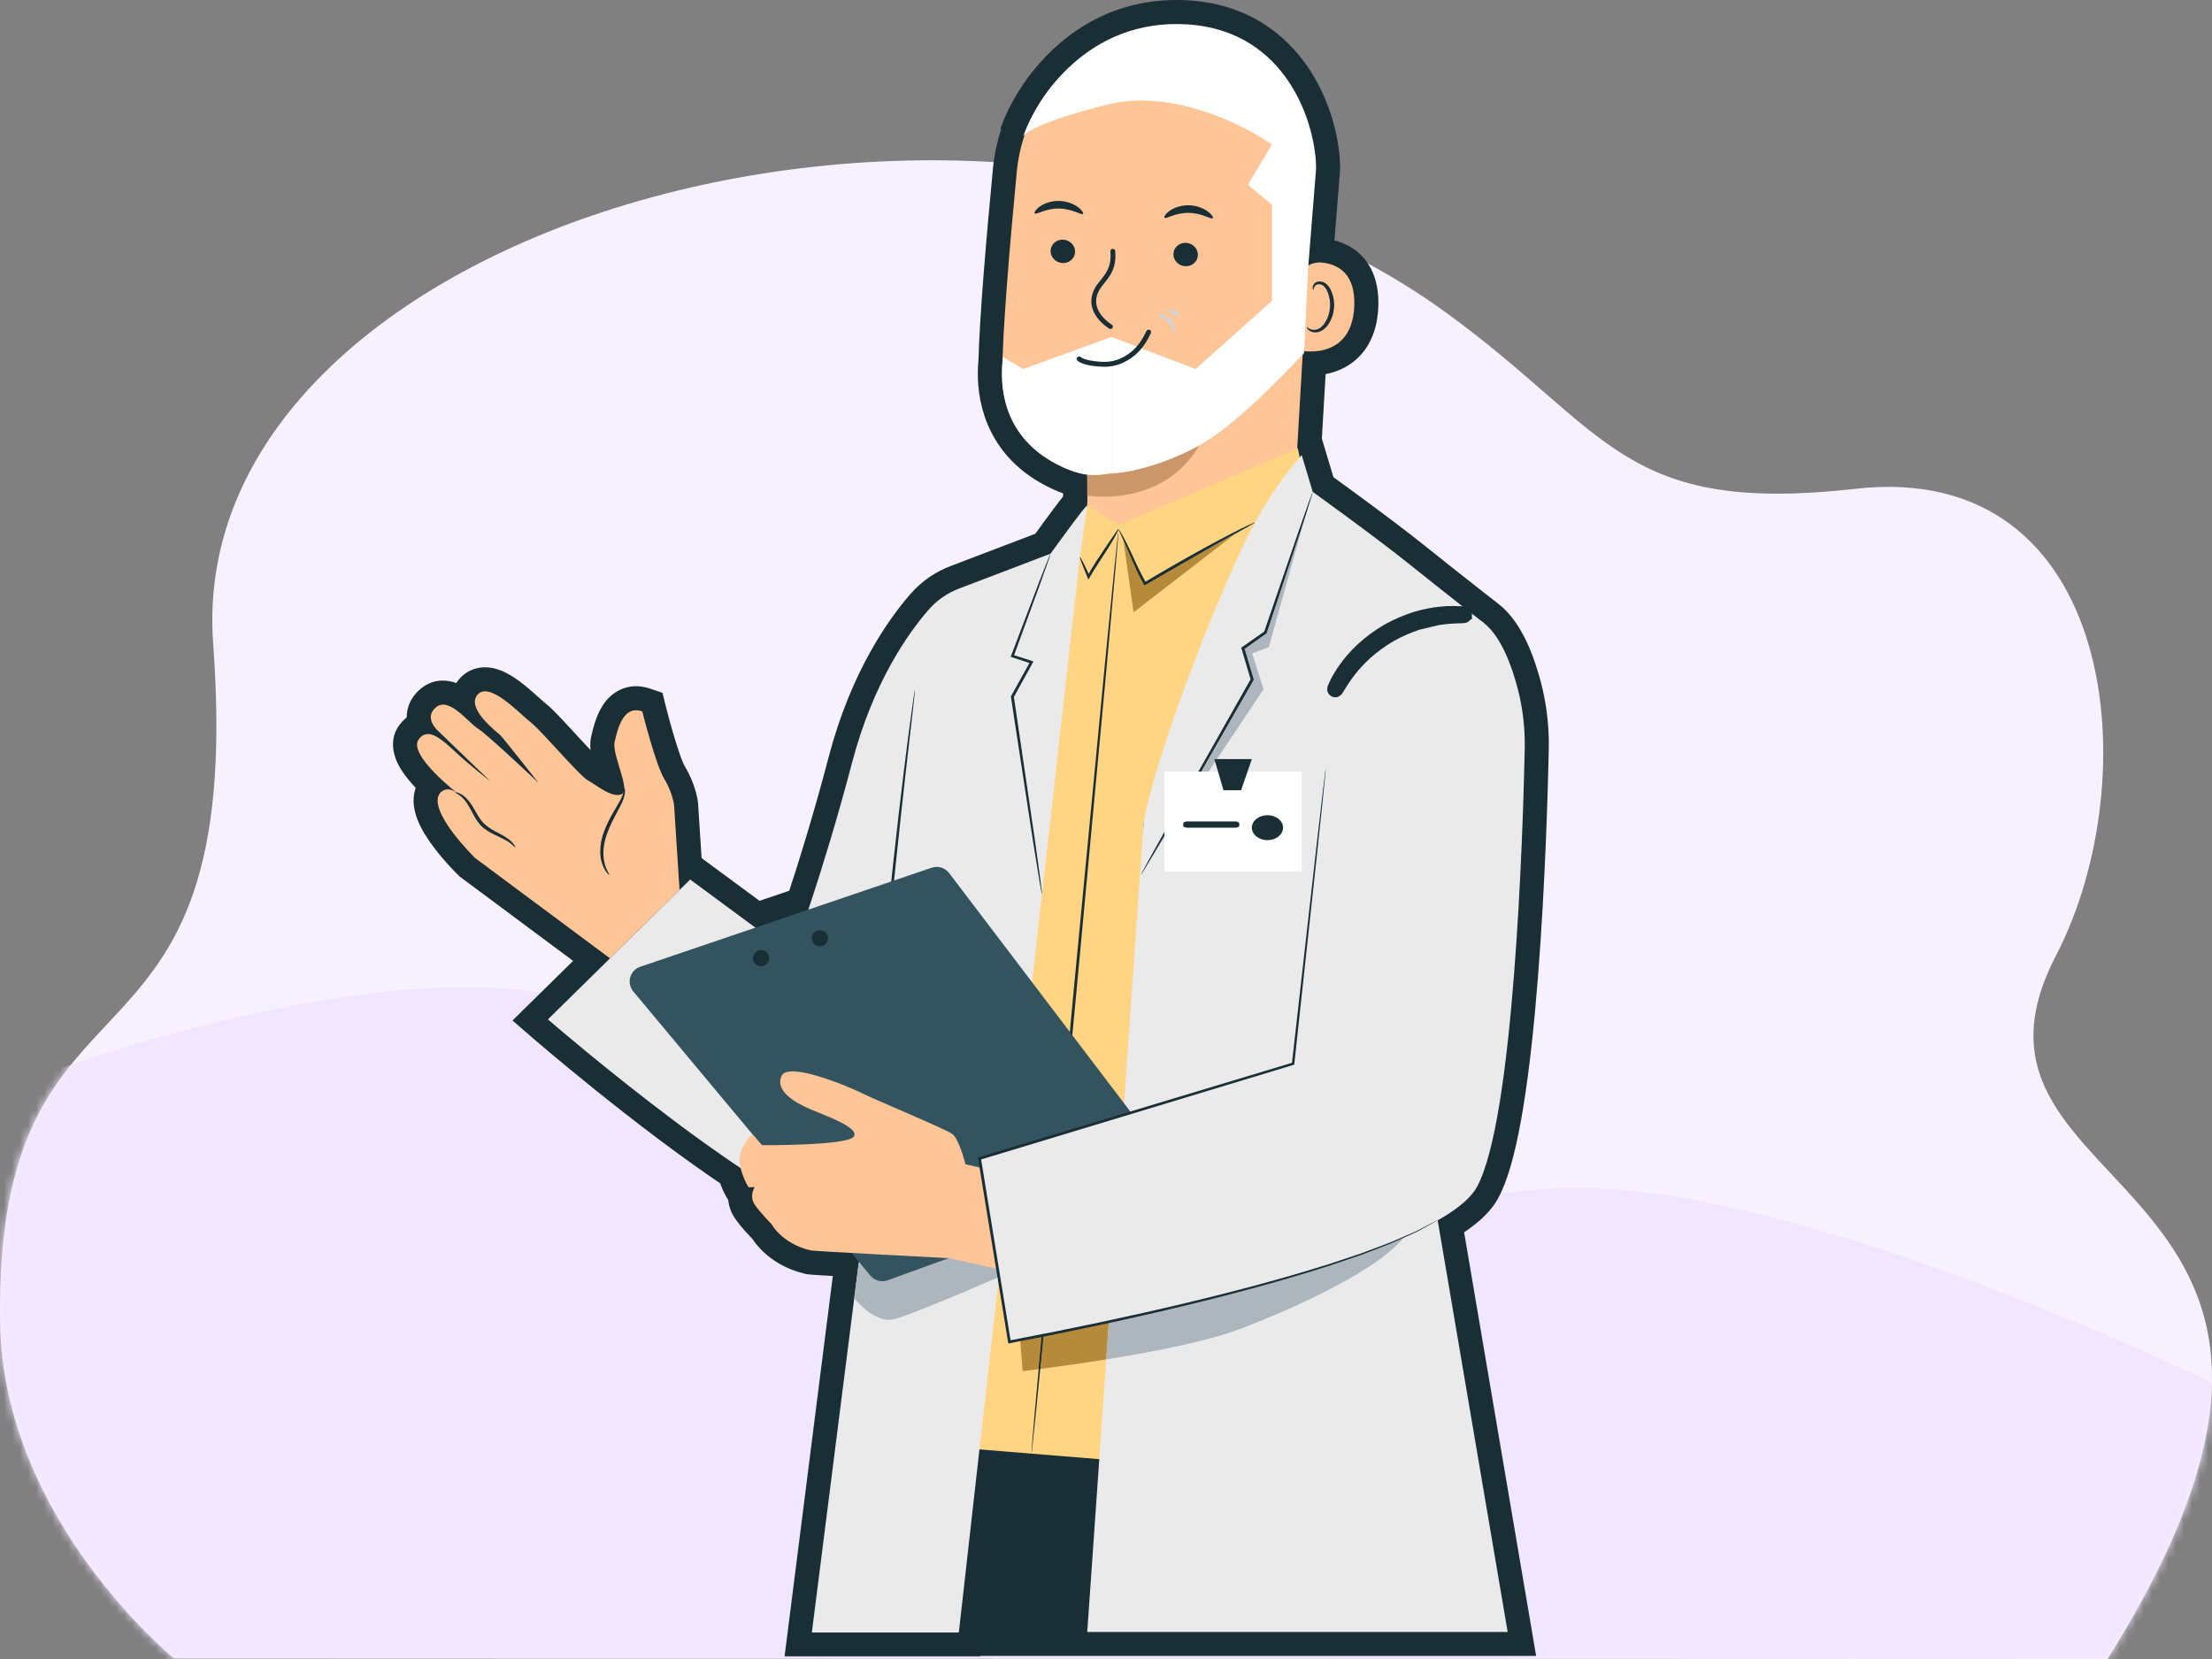 <svg width="276" height="207" viewBox="0 0 276 207" fill="none" xmlns="http://www.w3.org/2000/svg">
<rect x="0" y="0" width="276" height="207" fill="#808080" stroke="none"/>
<path d="M262.954 207L115.081 206.949L40.773 206.923L36.636 206.92L21.707 206.918C21.707 206.918 0.382 189.582 0.012 165.075C-0.716 116.785 30.893 138.536 26.599 80.336C22.68 27.229 125.059 -1.408 180.65 39.165C200.861 53.916 202.446 64.262 231.489 60.991C264.273 57.299 268.009 97.143 256.535 119.229C240.253 150.567 301.681 145.419 262.954 207Z" fill="#F7F0FF"/>
<mask id="mask0_4951_23150" style="mask-type:alpha" maskUnits="userSpaceOnUse" x="0" y="20" width="276" height="187">
<path d="M262.954 207L115.081 206.949L40.773 206.923L36.636 206.92L21.707 206.918C21.707 206.918 0.382 189.582 0.012 165.075C-0.716 116.785 30.893 138.536 26.599 80.336C22.68 27.229 125.059 -1.408 180.65 39.165C200.861 53.916 202.446 64.262 231.489 60.991C264.273 57.299 268.009 97.143 256.535 119.229C240.253 150.567 301.681 145.419 262.954 207Z" fill="#CEF7F3"/>
</mask>
<g mask="url(#mask0_4951_23150)">
<path d="M69 124.125C45.338 119.566 7.962 133.156 7.962 133.156H-5.308V207H279.185V174.062C279.185 174.062 234.394 151.689 203.285 148.562C172.536 145.471 154.7 165.672 124.731 158.125C100.013 151.899 94.029 128.947 69 124.125Z" fill="#F1E6FF"/>
</g>
<mask id="path-4-outside-1_4951_23150" maskUnits="userSpaceOnUse" x="48.038" y="-1" width="146" height="208" fill="black">
<rect fill="white" x="48.038" y="-1" width="146" height="208"/>
<path fill-rule="evenodd" clip-rule="evenodd" d="M162.541 44.226L161.857 55.95L161.929 55.92L162.164 57.062C162.329 56.876 162.419 56.782 162.419 56.782L163.796 61.376C163.796 61.376 171.429 66.849 176.014 70.526C180.597 74.204 185.149 77.737 185.149 77.737C187.271 79.399 188.598 82.969 189.372 85.928C190.02 88.406 190.303 90.964 190.247 93.524C190.018 104.033 188.907 139.735 184.266 148.13C183.493 149.527 181.772 150.915 179.386 152.268L188.117 203.626H166.148H135.659H119.644L119.637 203.692H101.297L107.124 157.748C107.118 157.748 107.117 157.685 107.121 157.561L107.128 157.399L106.243 156.338C103.479 156.184 101.297 156.055 101.148 156.019C97.529 155.168 96.254 152.716 96.254 152.716C96.254 152.716 94.865 151.346 94.157 150.286C93.449 149.225 94.164 148.115 94.164 148.115L93.41 148.141C93.41 148.141 92.783 147.24 92.421 145.758C80.983 138.13 68.367 127.192 68.367 127.192L79.106 116.631L76.112 119.575L59.289 107.067C59.289 107.067 53.255 101.196 54.885 98.972C54.885 98.972 55.617 97.979 56.911 98.859L56.926 98.862C55.94 98.074 50.943 93.951 52.256 92.232C53.435 90.69 55.082 92.209 56.875 93.864C57.295 94.252 57.724 94.647 58.156 95.013C60.434 96.936 61.178 97.476 61.178 97.476L54.636 91.174C54.636 91.174 52.79 89.553 54.427 88.23C55.625 87.262 57.242 88.776 58.474 89.928C58.925 90.351 59.325 90.725 59.633 90.91C60.781 91.601 67.221 97.711 67.221 97.711C67.221 97.711 62.755 92.049 62.439 91.739C62.405 91.706 62.327 91.64 62.217 91.548C61.312 90.791 58.247 88.227 59.589 86.675C60.799 85.276 63.535 87.741 65.222 89.261L65.222 89.261C65.631 89.63 65.979 89.943 66.228 90.132C66.813 90.576 68.137 92.014 69.503 93.499L69.503 93.499L69.503 93.499L69.503 93.499L69.503 93.499L69.503 93.499L69.503 93.499C71.115 95.251 72.785 97.065 73.364 97.379C73.614 97.514 73.912 97.709 74.235 97.922L74.236 97.922L74.236 97.922C75.298 98.618 76.645 99.502 77.556 99.096C77.645 99.057 77.713 98.996 77.764 98.916C77.819 98.694 77.839 98.517 77.851 98.403C77.862 98.31 77.867 98.258 77.884 98.255L77.884 98.255C77.853 97.612 77.573 96.697 77.288 95.764C76.91 94.528 76.522 93.26 76.692 92.554L76.719 92.441C77.106 90.826 77.793 87.956 80.141 88.758C80.141 88.758 81.784 95.355 82.872 97.16C83.96 98.963 84.109 100.478 84.109 100.478L84.79 111.041L86.113 109.74L94.251 115.746L100.86 113.499C102.301 109.175 104.339 102.696 106.306 95.195C108.955 85.09 113.38 78.927 115.873 76.074C116.897 74.902 118.188 74 119.646 73.444C122.356 72.411 127.384 70.494 131.079 69.085C131.154 68.982 131.249 68.851 131.361 68.697C132.508 67.117 135.37 63.175 135.659 63.063L135.659 63.063L135.659 63.063L135.659 63.063L135.659 63.063L135.659 63.064L135.681 61.862L135.649 61.858L135.641 59.229L135.643 59.229C135.625 59.226 135.606 59.222 135.583 59.217C135.569 59.214 135.554 59.211 135.538 59.208C134.423 59.056 132.996 58.614 131.162 57.545C128.857 56.203 127.362 54.493 126.424 52.697C126.142 52.164 125.894 51.588 125.689 50.968C124.99 48.883 124.914 46.804 125.079 45.152C125.232 39.6 126.042 30.068 126.874 21.371C127.027 19.771 127.368 18.23 127.873 16.769C127.752 16.878 127.683 16.969 127.658 17.041C128.076 15.832 128.792 14.303 129.824 12.702C130.287 11.967 130.796 11.265 131.348 10.6C134.714 6.449 140.221 2.532 148.188 3.045C160.608 3.845 164.213 15.546 164.213 21.046L163.245 33.124C163.748 32.834 164.34 32.694 164.962 32.762C166.959 32.981 169.168 34.143 168.976 38.257C168.73 43.533 164.851 44.029 162.722 43.82L162.711 44.045L162.541 44.226Z"/>
</mask>
<path fill-rule="evenodd" clip-rule="evenodd" d="M162.541 44.226L161.857 55.95L161.929 55.92L162.164 57.062C162.329 56.876 162.419 56.782 162.419 56.782L163.796 61.376C163.796 61.376 171.429 66.849 176.014 70.526C180.597 74.204 185.149 77.737 185.149 77.737C187.271 79.399 188.598 82.969 189.372 85.928C190.02 88.406 190.303 90.964 190.247 93.524C190.018 104.033 188.907 139.735 184.266 148.13C183.493 149.527 181.772 150.915 179.386 152.268L188.117 203.626H166.148H135.659H119.644L119.637 203.692H101.297L107.124 157.748C107.118 157.748 107.117 157.685 107.121 157.561L107.128 157.399L106.243 156.338C103.479 156.184 101.297 156.055 101.148 156.019C97.529 155.168 96.254 152.716 96.254 152.716C96.254 152.716 94.865 151.346 94.157 150.286C93.449 149.225 94.164 148.115 94.164 148.115L93.41 148.141C93.41 148.141 92.783 147.24 92.421 145.758C80.983 138.13 68.367 127.192 68.367 127.192L79.106 116.631L76.112 119.575L59.289 107.067C59.289 107.067 53.255 101.196 54.885 98.972C54.885 98.972 55.617 97.979 56.911 98.859L56.926 98.862C55.94 98.074 50.943 93.951 52.256 92.232C53.435 90.69 55.082 92.209 56.875 93.864C57.295 94.252 57.724 94.647 58.156 95.013C60.434 96.936 61.178 97.476 61.178 97.476L54.636 91.174C54.636 91.174 52.79 89.553 54.427 88.23C55.625 87.262 57.242 88.776 58.474 89.928C58.925 90.351 59.325 90.725 59.633 90.91C60.781 91.601 67.221 97.711 67.221 97.711C67.221 97.711 62.755 92.049 62.439 91.739C62.405 91.706 62.327 91.64 62.217 91.548C61.312 90.791 58.247 88.227 59.589 86.675C60.799 85.276 63.535 87.741 65.222 89.261L65.222 89.261C65.631 89.63 65.979 89.943 66.228 90.132C66.813 90.576 68.137 92.014 69.503 93.499L69.503 93.499L69.503 93.499L69.503 93.499L69.503 93.499L69.503 93.499L69.503 93.499C71.115 95.251 72.785 97.065 73.364 97.379C73.614 97.514 73.912 97.709 74.235 97.922L74.236 97.922L74.236 97.922C75.298 98.618 76.645 99.502 77.556 99.096C77.645 99.057 77.713 98.996 77.764 98.916C77.819 98.694 77.839 98.517 77.851 98.403C77.862 98.31 77.867 98.258 77.884 98.255L77.884 98.255C77.853 97.612 77.573 96.697 77.288 95.764C76.91 94.528 76.522 93.26 76.692 92.554L76.719 92.441C77.106 90.826 77.793 87.956 80.141 88.758C80.141 88.758 81.784 95.355 82.872 97.16C83.96 98.963 84.109 100.478 84.109 100.478L84.79 111.041L86.113 109.74L94.251 115.746L100.86 113.499C102.301 109.175 104.339 102.696 106.306 95.195C108.955 85.09 113.38 78.927 115.873 76.074C116.897 74.902 118.188 74 119.646 73.444C122.356 72.411 127.384 70.494 131.079 69.085C131.154 68.982 131.249 68.851 131.361 68.697C132.508 67.117 135.37 63.175 135.659 63.063L135.659 63.063L135.659 63.063L135.659 63.063L135.659 63.063L135.659 63.064L135.681 61.862L135.649 61.858L135.641 59.229L135.643 59.229C135.625 59.226 135.606 59.222 135.583 59.217C135.569 59.214 135.554 59.211 135.538 59.208C134.423 59.056 132.996 58.614 131.162 57.545C128.857 56.203 127.362 54.493 126.424 52.697C126.142 52.164 125.894 51.588 125.689 50.968C124.99 48.883 124.914 46.804 125.079 45.152C125.232 39.6 126.042 30.068 126.874 21.371C127.027 19.771 127.368 18.23 127.873 16.769C127.752 16.878 127.683 16.969 127.658 17.041C128.076 15.832 128.792 14.303 129.824 12.702C130.287 11.967 130.796 11.265 131.348 10.6C134.714 6.449 140.221 2.532 148.188 3.045C160.608 3.845 164.213 15.546 164.213 21.046L163.245 33.124C163.748 32.834 164.34 32.694 164.962 32.762C166.959 32.981 169.168 34.143 168.976 38.257C168.73 43.533 164.851 44.029 162.722 43.82L162.711 44.045L162.541 44.226Z" fill="#192E35"/>
<path d="M161.857 55.95L158.862 55.776L158.58 60.616L163.038 58.708L161.857 55.95ZM162.541 44.226L160.358 42.167L159.609 42.961L159.546 44.051L162.541 44.226ZM161.929 55.92L164.867 55.314L164.126 51.716L160.748 53.162L161.929 55.92ZM162.164 57.062L159.226 57.667L160.434 63.534L164.409 59.053L162.164 57.062ZM162.419 56.782L165.293 55.921L163.811 50.977L160.249 54.711L162.419 56.782ZM163.796 61.376L160.922 62.237L161.216 63.218L162.048 63.814L163.796 61.376ZM176.014 70.526L177.891 68.186L177.891 68.186L176.014 70.526ZM185.149 77.737L186.999 75.375L186.988 75.367L185.149 77.737ZM189.372 85.928L186.469 86.687L186.469 86.688L189.372 85.928ZM190.247 93.524L193.246 93.59L193.246 93.589L190.247 93.524ZM184.266 148.13L186.891 149.581L186.891 149.581L184.266 148.13ZM179.386 152.268L177.906 149.659L176.076 150.697L176.429 152.771L179.386 152.268ZM188.117 203.626V206.626H191.67L191.075 203.123L188.117 203.626ZM119.644 203.626V200.626H116.963L116.663 203.29L119.644 203.626ZM119.637 203.692V206.692H122.318L122.618 204.028L119.637 203.692ZM101.297 203.692L98.32 203.315L97.892 206.692H101.297V203.692ZM107.124 157.748L110.1 158.126L110.529 154.748H107.124V157.748ZM107.121 157.561L104.124 157.421L104.123 157.449L104.122 157.476L107.121 157.561ZM107.128 157.399L110.125 157.539L110.179 156.373L109.432 155.477L107.128 157.399ZM106.243 156.338L108.546 154.416L107.711 153.415L106.409 153.342L106.243 156.338ZM101.148 156.019L101.838 153.1L101.835 153.099L101.148 156.019ZM96.254 152.716L98.916 151.332L98.697 150.911L98.36 150.579L96.254 152.716ZM94.157 150.286L96.652 148.621L96.652 148.62L94.157 150.286ZM94.164 148.115L96.686 149.74L99.791 144.918L94.06 145.117L94.164 148.115ZM93.41 148.141L90.948 149.856L91.882 151.196L93.514 151.14L93.41 148.141ZM92.421 145.758L95.336 145.048L95.059 143.911L94.086 143.263L92.421 145.758ZM68.367 127.192L66.263 125.053L63.947 127.331L66.401 129.459L68.367 127.192ZM79.106 116.631L81.209 118.77L77.002 114.492L79.106 116.631ZM76.112 119.575L74.321 121.983L76.383 123.516L78.215 121.714L76.112 119.575ZM59.289 107.067L57.197 109.217L57.339 109.356L57.499 109.474L59.289 107.067ZM54.885 98.972L52.471 97.191L52.465 97.198L54.885 98.972ZM56.911 98.859L55.223 101.34L55.805 101.736L56.504 101.832L56.911 98.859ZM56.926 98.862L56.519 101.834L67.311 103.312L58.797 96.517L56.926 98.862ZM52.256 92.232L49.873 90.41L49.872 90.411L52.256 92.232ZM56.875 93.864L58.91 91.66L58.91 91.66L56.875 93.864ZM58.156 95.013L56.22 97.305L56.221 97.305L58.156 95.013ZM61.178 97.476L59.415 99.904L63.26 95.316L61.178 97.476ZM54.636 91.174L56.718 89.013L56.668 88.965L56.616 88.92L54.636 91.174ZM54.427 88.23L56.312 90.564L56.313 90.564L54.427 88.23ZM58.474 89.928L60.523 87.738H60.523L58.474 89.928ZM59.633 90.91L61.18 88.34L61.179 88.339L59.633 90.91ZM67.221 97.711L65.156 99.887L69.576 95.853L67.221 97.711ZM62.439 91.739L64.537 89.594L64.535 89.593L62.439 91.739ZM62.217 91.548L64.142 89.248L64.142 89.248L62.217 91.548ZM59.589 86.675L61.858 88.637L61.858 88.637L59.589 86.675ZM65.222 89.261L63.213 91.489L63.221 91.496L63.228 91.503L65.222 89.261ZM65.222 89.261L67.23 87.032L67.222 87.025L67.215 87.019L65.222 89.261ZM66.228 90.132L68.041 87.742L68.04 87.741L66.228 90.132ZM69.503 93.499L71.903 91.698L71.812 91.578L71.71 91.467L69.503 93.499ZM69.503 93.499L67.103 95.299L67.183 95.406L67.273 95.505L69.503 93.499ZM69.503 93.499L71.808 91.578L71.771 91.534L71.733 91.492L69.503 93.499ZM69.503 93.499L71.831 91.607L71.82 91.593L71.808 91.578L69.503 93.499ZM69.503 93.499L67.175 95.391L67.248 95.481L67.328 95.565L69.503 93.499ZM69.503 93.499L67.328 95.565L67.336 95.573L67.344 95.581L69.503 93.499ZM69.503 93.499L71.711 91.468L71.687 91.442L71.663 91.417L69.503 93.499ZM73.364 97.379L71.935 100.017L71.935 100.017L73.364 97.379ZM74.235 97.922L75.9 95.425L75.89 95.419L75.881 95.413L74.235 97.922ZM74.236 97.922L76.036 95.522L75.97 95.472L75.9 95.426L74.236 97.922ZM74.236 97.922L72.436 100.322L72.512 100.379L72.591 100.431L74.236 97.922ZM77.556 99.096L78.775 101.838L78.776 101.837L77.556 99.096ZM77.764 98.916L80.29 100.535L80.559 100.115L80.678 99.631L77.764 98.916ZM77.851 98.403L80.833 98.734L80.833 98.734L77.851 98.403ZM77.884 98.255L77.481 95.283L77.464 95.285L77.447 95.287L77.884 98.255ZM77.884 98.255L78.287 101.228L81.012 100.859L80.881 98.112L77.884 98.255ZM77.288 95.764L80.157 94.887L80.157 94.887L77.288 95.764ZM76.692 92.554L79.609 93.255L79.61 93.253L76.692 92.554ZM76.719 92.441L79.637 93.14L79.637 93.139L76.719 92.441ZM80.141 88.758L83.052 88.033L82.657 86.447L81.11 85.919L80.141 88.758ZM82.872 97.16L80.303 98.71L80.303 98.71L82.872 97.16ZM84.109 100.478L87.103 100.285L87.099 100.235L87.094 100.185L84.109 100.478ZM84.79 111.041L81.796 111.234L82.218 117.778L86.894 113.18L84.79 111.041ZM86.113 109.74L87.894 107.326L85.834 105.806L84.009 107.601L86.113 109.74ZM94.251 115.746L92.469 118.16L93.731 119.091L95.216 118.586L94.251 115.746ZM100.86 113.499L101.825 116.34L103.236 115.861L103.706 114.448L100.86 113.499ZM106.306 95.195L109.208 95.956L109.208 95.956L106.306 95.195ZM115.873 76.074L118.132 78.048L118.132 78.047L115.873 76.074ZM119.646 73.444L118.578 70.641L118.578 70.641L119.646 73.444ZM131.079 69.085L132.148 71.888L132.98 71.571L133.504 70.851L131.079 69.085ZM131.361 68.697L133.788 70.46L133.788 70.46L131.361 68.697ZM135.659 63.063L136.744 65.86L138.155 65.313L138.553 63.853L135.659 63.063ZM135.659 63.063L137.202 60.491L133.806 58.453L132.764 62.274L135.659 63.063ZM135.659 63.063L134.115 65.636L135.376 66.392L136.746 65.859L135.659 63.063ZM135.659 63.063L138.623 63.528L139.431 58.378L134.572 60.267L135.659 63.063ZM135.659 63.063L132.695 62.599L132.388 64.557L134.069 65.608L135.659 63.063ZM135.659 63.064L134.069 65.608L138.561 68.415L138.659 63.119L135.659 63.064ZM135.681 61.862L138.681 61.917L138.732 59.162L135.991 58.877L135.681 61.862ZM135.649 61.858L132.649 61.867L132.656 64.564L135.339 64.842L135.649 61.858ZM135.641 59.229L135.869 56.238L132.632 55.992L132.641 59.238L135.641 59.229ZM135.643 59.229L135.415 62.221L136.224 56.286L135.643 59.229ZM135.583 59.217L134.976 62.155L134.976 62.155L135.583 59.217ZM135.538 59.208L136.162 56.273L136.053 56.25L135.942 56.235L135.538 59.208ZM131.162 57.545L132.671 54.953L131.162 57.545ZM126.424 52.697L129.083 51.308L129.077 51.297L126.424 52.697ZM125.689 50.968L128.538 50.027L128.534 50.014L125.689 50.968ZM125.079 45.152L128.064 45.45L128.075 45.343L128.077 45.235L125.079 45.152ZM126.874 21.371L129.861 21.657L129.861 21.657L126.874 21.371ZM127.873 16.769L130.708 17.75L125.865 14.54L127.873 16.769ZM127.658 17.041L124.822 16.06L130.483 18.049L127.658 17.041ZM129.824 12.702L132.345 14.329L132.354 14.315L132.363 14.3L129.824 12.702ZM131.348 10.6L133.657 12.515L133.668 12.502L133.678 12.49L131.348 10.6ZM148.188 3.045L148.381 0.052L148.188 3.045ZM164.213 21.046L167.204 21.285L167.213 21.166V21.046H164.213ZM163.245 33.124L160.255 32.884L159.799 38.572L164.743 35.723L163.245 33.124ZM164.962 32.762L164.636 35.745L164.636 35.745L164.962 32.762ZM168.976 38.257L171.973 38.397V38.396L168.976 38.257ZM162.722 43.82L163.015 40.834L159.875 40.526L159.725 43.677L162.722 43.82ZM162.711 44.045L164.893 46.104L165.655 45.297L165.707 44.188L162.711 44.045ZM164.852 56.125L165.536 44.4L159.546 44.051L158.862 55.776L164.852 56.125ZM160.748 53.162L160.677 53.192L163.038 58.708L163.109 58.678L160.748 53.162ZM165.102 56.457L164.867 55.314L158.99 56.525L159.226 57.667L165.102 56.457ZM162.419 56.782C160.249 54.711 160.249 54.711 160.248 54.711C160.248 54.711 160.248 54.711 160.248 54.711C160.248 54.711 160.248 54.711 160.248 54.711C160.248 54.712 160.248 54.712 160.247 54.712C160.247 54.712 160.247 54.713 160.246 54.713C160.245 54.714 160.244 54.715 160.243 54.717C160.241 54.719 160.238 54.721 160.235 54.725C160.23 54.731 160.222 54.738 160.214 54.748C160.197 54.766 160.174 54.79 160.146 54.82C160.091 54.88 160.015 54.964 159.919 55.072L164.409 59.053C164.478 58.974 164.53 58.918 164.56 58.884C164.576 58.868 164.586 58.857 164.591 58.851C164.593 58.849 164.594 58.847 164.594 58.848C164.594 58.848 164.594 58.848 164.593 58.849C164.592 58.85 164.592 58.85 164.591 58.851C164.591 58.851 164.591 58.851 164.59 58.852C164.59 58.852 164.59 58.852 164.59 58.852C164.59 58.852 164.59 58.852 164.59 58.853C164.59 58.853 164.59 58.853 164.589 58.853C164.589 58.853 164.589 58.853 162.419 56.782ZM166.669 60.515L165.293 55.921L159.545 57.643L160.922 62.237L166.669 60.515ZM177.891 68.186C175.548 66.306 172.452 63.988 169.965 62.157C168.716 61.237 167.612 60.433 166.82 59.859C166.424 59.572 166.106 59.343 165.886 59.184C165.776 59.105 165.691 59.044 165.633 59.002C165.604 58.981 165.582 58.965 165.567 58.955C165.559 58.949 165.554 58.945 165.55 58.942C165.548 58.941 165.546 58.94 165.545 58.939C165.545 58.939 165.544 58.938 165.544 58.938C165.544 58.938 165.544 58.938 165.544 58.938C165.544 58.938 165.543 58.938 163.796 61.376C162.048 63.814 162.048 63.814 162.048 63.814C162.048 63.814 162.048 63.815 162.048 63.815C162.048 63.815 162.048 63.815 162.049 63.815C162.05 63.816 162.051 63.817 162.053 63.818C162.056 63.82 162.061 63.824 162.068 63.829C162.083 63.839 162.104 63.855 162.132 63.875C162.188 63.915 162.271 63.975 162.379 64.053C162.595 64.208 162.908 64.434 163.3 64.718C164.082 65.285 165.173 66.079 166.406 66.987C168.882 68.811 171.895 71.068 174.136 72.866L177.891 68.186ZM185.149 77.737C186.988 75.367 186.988 75.367 186.988 75.367C186.988 75.367 186.988 75.367 186.988 75.367C186.988 75.366 186.988 75.366 186.987 75.366C186.987 75.366 186.986 75.365 186.985 75.364C186.983 75.363 186.98 75.36 186.975 75.357C186.967 75.35 186.954 75.34 186.937 75.327C186.903 75.301 186.852 75.261 186.786 75.21C186.654 75.107 186.459 74.955 186.211 74.762C185.715 74.375 185.005 73.82 184.152 73.151C182.446 71.812 180.172 70.016 177.891 68.186L174.136 72.866C176.439 74.714 178.732 76.524 180.448 77.871C181.306 78.544 182.021 79.103 182.521 79.493C182.771 79.688 182.968 79.841 183.102 79.946C183.169 79.998 183.221 80.038 183.256 80.065C183.273 80.079 183.287 80.089 183.296 80.096C183.3 80.099 183.303 80.102 183.306 80.104C183.307 80.105 183.308 80.105 183.308 80.106C183.309 80.106 183.309 80.106 183.309 80.106C183.309 80.106 183.309 80.106 183.309 80.107C183.309 80.107 183.309 80.107 185.149 77.737ZM192.274 85.169C191.86 83.587 191.279 81.763 190.479 80.066C189.699 78.414 188.592 76.623 186.999 75.375L183.299 80.098C183.828 80.513 184.445 81.338 185.053 82.626C185.639 83.87 186.109 85.31 186.469 86.687L192.274 85.169ZM193.246 93.589C193.308 90.766 192.996 87.93 192.274 85.168L186.469 86.688C187.044 88.883 187.298 91.162 187.248 93.459L193.246 93.589ZM186.891 149.581C188.334 146.972 189.331 142.682 190.087 138.014C190.867 133.206 191.455 127.537 191.902 121.854C192.795 110.482 193.131 98.864 193.246 93.59L187.248 93.459C187.134 98.693 186.8 110.18 185.92 121.385C185.48 126.991 184.906 132.478 184.165 137.054C183.4 141.769 182.518 145.09 181.64 146.678L186.891 149.581ZM180.867 154.878C183.339 153.475 185.694 151.746 186.891 149.581L181.64 146.678C181.292 147.307 180.206 148.354 177.906 149.659L180.867 154.878ZM191.075 203.123L182.344 151.766L176.429 152.771L185.16 204.129L191.075 203.123ZM166.148 206.626H188.117V200.626H166.148V206.626ZM135.659 206.626H166.148V200.626H135.659V206.626ZM119.644 206.626H135.659V200.626H119.644V206.626ZM122.618 204.028L122.626 203.962L116.663 203.29L116.656 203.356L122.618 204.028ZM101.297 206.692H119.637V200.692H101.297V206.692ZM104.148 157.371L98.32 203.315L104.273 204.07L110.1 158.126L104.148 157.371ZM104.122 157.476C104.12 157.545 104.117 157.649 104.119 157.752C104.12 157.788 104.122 157.915 104.139 158.069C104.145 158.121 104.169 158.344 104.251 158.616C104.286 158.732 104.394 159.074 104.651 159.447C104.878 159.777 105.666 160.748 107.124 160.748V154.748C108.581 154.748 109.369 155.719 109.595 156.047C109.851 156.42 109.958 156.76 109.993 156.874C110.074 157.142 110.097 157.36 110.102 157.403C110.117 157.541 110.118 157.645 110.118 157.65C110.119 157.69 110.118 157.7 110.119 157.646L104.122 157.476ZM104.131 157.259L104.124 157.421L110.117 157.701L110.125 157.539L104.131 157.259ZM103.939 158.26L104.825 159.321L109.432 155.477L108.546 154.416L103.939 158.26ZM100.459 158.939C100.659 158.986 100.838 159.005 100.849 159.007C100.911 159.014 100.973 159.02 101.025 159.025C101.131 159.034 101.26 159.044 101.401 159.054C101.686 159.075 102.072 159.1 102.53 159.129C103.449 159.185 104.693 159.256 106.076 159.333L106.409 153.342C105.029 153.266 103.799 153.195 102.899 153.14C102.448 153.112 102.088 153.089 101.836 153.07C101.708 153.061 101.621 153.054 101.568 153.049C101.541 153.047 101.537 153.046 101.55 153.048C101.556 153.048 101.578 153.051 101.611 153.056C101.629 153.059 101.72 153.072 101.838 153.1L100.459 158.939ZM96.254 152.716C93.593 154.1 93.593 154.101 93.594 154.103C93.594 154.103 93.595 154.104 93.595 154.105C93.596 154.107 93.597 154.109 93.598 154.111C93.6 154.115 93.602 154.119 93.605 154.123C93.609 154.131 93.614 154.14 93.619 154.15C93.629 154.169 93.641 154.191 93.655 154.215C93.682 154.263 93.715 154.32 93.755 154.386C93.835 154.517 93.943 154.682 94.08 154.872C94.354 155.25 94.753 155.733 95.297 156.242C96.398 157.269 98.078 158.379 100.461 158.94L101.835 153.099C100.6 152.809 99.832 152.267 99.391 151.855C99.165 151.644 99.018 151.461 98.94 151.353C98.901 151.299 98.881 151.266 98.877 151.26C98.875 151.257 98.877 151.261 98.884 151.272C98.887 151.278 98.891 151.286 98.897 151.296C98.899 151.301 98.902 151.306 98.906 151.312C98.907 151.315 98.909 151.318 98.91 151.322C98.911 151.323 98.912 151.325 98.913 151.327C98.913 151.327 98.914 151.329 98.914 151.329C98.915 151.33 98.916 151.332 96.254 152.716ZM91.661 151.951C92.149 152.682 92.803 153.429 93.261 153.927C93.503 154.192 93.721 154.418 93.878 154.58C93.957 154.661 94.022 154.726 94.068 154.773C94.091 154.796 94.11 154.814 94.124 154.828C94.13 154.835 94.136 154.84 94.14 154.844C94.142 154.846 94.144 154.848 94.145 154.849C94.146 154.85 94.147 154.851 94.147 154.851C94.147 154.852 94.148 154.852 94.148 154.852C94.148 154.852 94.148 154.852 94.148 154.852C94.148 154.853 94.148 154.853 96.254 152.716C98.36 150.579 98.36 150.579 98.36 150.579C98.36 150.579 98.36 150.579 98.36 150.579C98.36 150.58 98.361 150.58 98.361 150.58C98.361 150.58 98.361 150.58 98.361 150.58C98.361 150.58 98.361 150.58 98.36 150.579C98.359 150.578 98.357 150.576 98.353 150.572C98.346 150.565 98.334 150.553 98.318 150.537C98.285 150.505 98.236 150.455 98.174 150.391C98.049 150.262 97.874 150.08 97.681 149.87C97.267 149.419 96.872 148.95 96.652 148.621L91.661 151.951ZM94.164 148.115C91.642 146.491 91.641 146.492 91.64 146.493C91.64 146.493 91.639 146.495 91.639 146.495C91.638 146.497 91.637 146.498 91.636 146.5C91.634 146.503 91.632 146.506 91.63 146.509C91.626 146.516 91.621 146.523 91.617 146.53C91.608 146.544 91.598 146.56 91.588 146.578C91.567 146.612 91.543 146.653 91.517 146.699C91.466 146.79 91.406 146.906 91.342 147.043C91.217 147.311 91.067 147.692 90.965 148.158C90.757 149.101 90.724 150.546 91.662 151.951L96.652 148.62C96.882 148.965 96.852 149.325 96.825 149.448C96.813 149.503 96.797 149.541 96.785 149.568C96.777 149.584 96.767 149.605 96.752 149.631C96.744 149.645 96.735 149.66 96.725 149.678C96.719 149.687 96.713 149.697 96.707 149.707C96.704 149.712 96.7 149.717 96.697 149.723C96.695 149.725 96.693 149.728 96.692 149.731C96.691 149.732 96.69 149.734 96.689 149.735C96.688 149.736 96.688 149.737 96.688 149.737C96.687 149.739 96.686 149.74 94.164 148.115ZM93.514 151.14L94.268 151.113L94.06 145.117L93.306 145.143L93.514 151.14ZM89.507 146.469C89.748 147.459 90.08 148.261 90.36 148.83C90.5 149.116 90.63 149.347 90.733 149.519C90.784 149.605 90.829 149.676 90.866 149.732C90.884 149.761 90.9 149.785 90.914 149.805C90.921 149.816 90.927 149.825 90.933 149.833C90.936 149.838 90.939 149.841 90.941 149.845C90.942 149.847 90.944 149.849 90.945 149.851C90.945 149.851 90.946 149.852 90.947 149.853C90.947 149.854 90.947 149.854 90.948 149.854C90.948 149.855 90.948 149.856 93.41 148.141C95.872 146.427 95.873 146.428 95.873 146.428C95.873 146.429 95.874 146.429 95.874 146.43C95.875 146.43 95.875 146.431 95.876 146.432C95.877 146.433 95.878 146.435 95.879 146.436C95.881 146.439 95.882 146.442 95.884 146.444C95.887 146.449 95.89 146.453 95.892 146.456C95.897 146.463 95.899 146.467 95.9 146.467C95.9 146.468 95.893 146.458 95.88 146.436C95.854 146.392 95.805 146.306 95.743 146.181C95.619 145.929 95.456 145.539 95.336 145.048L89.507 146.469ZM68.367 127.192C66.401 129.459 66.402 129.459 66.402 129.459C66.402 129.459 66.402 129.459 66.403 129.46C66.403 129.46 66.404 129.461 66.405 129.462C66.407 129.463 66.409 129.465 66.412 129.468C66.419 129.474 66.429 129.483 66.442 129.494C66.467 129.516 66.505 129.548 66.554 129.59C66.651 129.674 66.795 129.798 66.982 129.957C67.355 130.276 67.899 130.739 68.586 131.317C69.961 132.472 71.912 134.092 74.224 135.952C78.836 139.663 84.929 144.368 90.757 148.254L94.086 143.263C88.475 139.52 82.541 134.942 77.985 131.277C75.713 129.449 73.796 127.857 72.447 126.724C71.773 126.157 71.242 125.706 70.88 125.397C70.7 125.242 70.561 125.123 70.469 125.043C70.422 125.004 70.388 124.974 70.365 124.954C70.353 124.944 70.345 124.936 70.339 124.932C70.337 124.929 70.335 124.928 70.333 124.927C70.333 124.926 70.332 124.926 70.332 124.925C70.332 124.925 70.332 124.925 70.332 124.925C70.332 124.925 70.332 124.925 68.367 127.192ZM77.002 114.492L66.263 125.053L70.47 129.331L81.209 118.77L77.002 114.492ZM78.215 121.714L81.209 118.77L77.002 114.492L74.008 117.436L78.215 121.714ZM57.499 109.474L74.321 121.983L77.901 117.168L61.079 104.659L57.499 109.474ZM52.465 97.198C51.095 99.068 51.672 101.192 52.09 102.264C52.572 103.501 53.362 104.698 54.073 105.649C54.808 106.633 55.586 107.52 56.167 108.15C56.461 108.468 56.712 108.728 56.892 108.911C56.982 109.003 57.054 109.076 57.106 109.128C57.132 109.154 57.153 109.174 57.168 109.189C57.176 109.196 57.182 109.203 57.187 109.207C57.189 109.21 57.191 109.212 57.193 109.213C57.194 109.214 57.195 109.215 57.195 109.215C57.196 109.216 57.196 109.216 57.196 109.216C57.197 109.217 57.197 109.217 59.289 107.067C61.381 104.917 61.381 104.917 61.382 104.917C61.382 104.917 61.382 104.917 61.382 104.918C61.382 104.918 61.383 104.918 61.383 104.918C61.383 104.918 61.383 104.918 61.382 104.918C61.381 104.917 61.379 104.914 61.375 104.911C61.367 104.903 61.355 104.891 61.337 104.873C61.301 104.837 61.246 104.782 61.174 104.709C61.03 104.562 60.822 104.347 60.576 104.08C60.077 103.539 59.448 102.819 58.879 102.057C58.285 101.263 57.871 100.575 57.681 100.085C57.426 99.431 57.86 99.987 57.305 100.745L52.465 97.198ZM58.599 96.379C57.179 95.413 55.627 95.268 54.297 95.8C53.725 96.03 53.301 96.343 53.022 96.592C52.88 96.719 52.764 96.839 52.675 96.94C52.63 96.991 52.59 97.038 52.557 97.079C52.54 97.1 52.524 97.12 52.51 97.139C52.503 97.148 52.496 97.157 52.489 97.166C52.486 97.17 52.483 97.174 52.48 97.178C52.478 97.18 52.477 97.183 52.475 97.185C52.475 97.186 52.474 97.187 52.473 97.188C52.472 97.189 52.471 97.191 54.885 98.972C57.299 100.752 57.298 100.754 57.297 100.755C57.297 100.756 57.296 100.757 57.295 100.758C57.293 100.76 57.292 100.762 57.291 100.764C57.288 100.768 57.285 100.772 57.282 100.776C57.276 100.784 57.27 100.791 57.265 100.799C57.253 100.813 57.242 100.828 57.231 100.842C57.208 100.869 57.186 100.896 57.163 100.921C57.119 100.971 57.071 101.021 57.017 101.069C56.916 101.159 56.756 101.279 56.528 101.37C56.281 101.469 55.985 101.52 55.683 101.483C55.388 101.447 55.23 101.345 55.223 101.34L58.599 96.379ZM57.333 95.889L57.318 95.887L56.504 101.832L56.519 101.834L57.333 95.889ZM49.872 90.411C48.486 92.225 49.145 94.231 49.575 95.152C50.062 96.194 50.827 97.156 51.498 97.902C52.877 99.436 54.53 100.788 55.054 101.206L58.797 96.517C58.335 96.148 56.997 95.045 55.959 93.891C55.421 93.292 55.123 92.852 55.011 92.613C54.843 92.253 55.37 93.099 54.64 94.054L49.872 90.411ZM58.91 91.66C58.135 90.944 56.93 89.796 55.683 89.169C55.007 88.829 53.995 88.467 52.808 88.632C51.519 88.812 50.54 89.538 49.873 90.41L54.639 94.054C54.562 94.155 54.231 94.492 53.638 94.575C53.148 94.643 52.881 94.475 52.987 94.529C53.083 94.577 53.293 94.71 53.652 95.007C54.002 95.296 54.378 95.642 54.84 96.069L58.91 91.66ZM60.092 92.721C59.719 92.406 59.339 92.056 58.91 91.66L54.84 96.069C55.252 96.448 55.729 96.889 56.22 97.305L60.092 92.721ZM61.178 97.476C62.941 95.049 62.941 95.049 62.941 95.049C62.942 95.05 62.942 95.05 62.942 95.05C62.942 95.05 62.943 95.05 62.943 95.051C62.944 95.051 62.944 95.052 62.945 95.052C62.946 95.053 62.947 95.053 62.948 95.054C62.949 95.055 62.95 95.055 62.949 95.055C62.949 95.055 62.945 95.052 62.938 95.046C62.923 95.036 62.895 95.014 62.851 94.981C62.763 94.913 62.614 94.798 62.392 94.621C61.947 94.266 61.214 93.668 60.092 92.721L56.221 97.305C57.376 98.28 58.153 98.915 58.65 99.311C58.899 99.509 59.079 99.649 59.202 99.743C59.263 99.79 59.31 99.826 59.346 99.852C59.363 99.865 59.377 99.876 59.389 99.885C59.395 99.889 59.4 99.893 59.404 99.896C59.406 99.897 59.408 99.899 59.41 99.9C59.411 99.901 59.412 99.901 59.413 99.902C59.413 99.902 59.414 99.903 59.414 99.903C59.414 99.903 59.414 99.903 59.414 99.903C59.415 99.904 59.415 99.904 61.178 97.476ZM52.555 93.334L59.097 99.637L63.26 95.316L56.718 89.013L52.555 93.334ZM52.543 85.896C51.656 86.612 51.009 87.58 50.811 88.748C50.624 89.852 50.897 90.796 51.182 91.43C51.467 92.062 51.836 92.548 52.093 92.849C52.228 93.007 52.351 93.136 52.447 93.231C52.496 93.279 52.538 93.32 52.574 93.353C52.591 93.369 52.607 93.384 52.621 93.396C52.628 93.403 52.635 93.408 52.64 93.414C52.643 93.416 52.646 93.419 52.649 93.421C52.65 93.422 52.652 93.424 52.653 93.425C52.654 93.425 52.655 93.426 52.655 93.427C52.656 93.427 52.657 93.428 54.636 91.174C56.616 88.92 56.617 88.921 56.618 88.921C56.618 88.922 56.619 88.922 56.619 88.923C56.621 88.924 56.622 88.925 56.623 88.926C56.625 88.928 56.627 88.93 56.63 88.932C56.634 88.936 56.638 88.939 56.641 88.942C56.648 88.948 56.654 88.954 56.658 88.958C56.667 88.966 56.672 88.971 56.673 88.972C56.675 88.973 56.666 88.965 56.654 88.951C56.616 88.906 56.625 88.904 56.653 88.966C56.681 89.029 56.8 89.32 56.727 89.749C56.644 90.241 56.38 90.509 56.312 90.564L52.543 85.896ZM60.523 87.738C59.979 87.228 58.997 86.287 57.918 85.674C56.846 85.067 54.605 84.23 52.542 85.897L56.313 90.564C56.179 90.672 55.994 90.779 55.767 90.848C55.542 90.917 55.339 90.929 55.182 90.918C54.905 90.898 54.812 90.811 54.958 90.894C55.087 90.967 55.284 91.105 55.559 91.337C55.832 91.566 56.106 91.822 56.423 92.118L60.523 87.738ZM61.179 88.339C61.231 88.371 61.247 88.385 61.217 88.362C61.19 88.342 61.145 88.305 61.076 88.245C60.931 88.118 60.76 87.959 60.523 87.738L56.423 92.118C56.761 92.434 57.438 93.091 58.087 93.482L61.179 88.339ZM67.221 97.711C69.285 95.534 69.285 95.534 69.285 95.534C69.285 95.534 69.285 95.534 69.285 95.534C69.285 95.534 69.284 95.533 69.284 95.533C69.283 95.532 69.282 95.531 69.28 95.529C69.277 95.526 69.272 95.522 69.266 95.516C69.253 95.504 69.235 95.486 69.21 95.463C69.162 95.418 69.092 95.351 69.001 95.266C68.821 95.096 68.563 94.852 68.25 94.558C67.624 93.97 66.775 93.178 65.889 92.362C65.006 91.549 64.072 90.701 63.279 90.007C62.592 89.405 61.748 88.682 61.18 88.34L58.087 93.481C58.025 93.444 58.101 93.488 58.393 93.726C58.641 93.928 58.957 94.198 59.327 94.522C60.065 95.167 60.956 95.977 61.826 96.777C62.693 97.575 63.526 98.353 64.143 98.933C64.452 99.222 64.705 99.461 64.882 99.628C64.97 99.711 65.039 99.776 65.086 99.82C65.109 99.843 65.127 99.859 65.138 99.871C65.144 99.876 65.149 99.88 65.152 99.883C65.153 99.884 65.154 99.885 65.155 99.886C65.155 99.886 65.156 99.887 65.156 99.887C65.156 99.887 65.156 99.887 65.156 99.887C65.156 99.887 65.156 99.887 67.221 97.711ZM60.342 93.884C60.238 93.783 60.218 93.748 60.423 93.995C60.564 94.166 60.755 94.402 60.984 94.686C61.441 95.252 62.023 95.982 62.6 96.708C63.176 97.432 63.742 98.147 64.165 98.682C64.376 98.949 64.551 99.171 64.674 99.326C64.735 99.403 64.783 99.464 64.815 99.505C64.832 99.526 64.844 99.542 64.852 99.552C64.857 99.558 64.86 99.562 64.862 99.564C64.863 99.566 64.864 99.567 64.864 99.567C64.865 99.568 64.865 99.568 64.865 99.568C64.865 99.568 64.865 99.568 64.865 99.568C64.865 99.568 64.865 99.568 67.221 97.711C69.576 95.853 69.576 95.853 69.576 95.853C69.576 95.853 69.576 95.853 69.576 95.853C69.576 95.852 69.576 95.852 69.575 95.852C69.575 95.851 69.574 95.85 69.573 95.849C69.571 95.846 69.567 95.842 69.563 95.836C69.555 95.826 69.542 95.809 69.526 95.789C69.493 95.747 69.444 95.686 69.383 95.608C69.26 95.452 69.084 95.229 68.871 94.96C68.447 94.424 67.877 93.704 67.297 92.974C66.718 92.246 66.125 91.502 65.655 90.92C65.421 90.629 65.212 90.372 65.048 90.174C64.948 90.052 64.719 89.773 64.537 89.594L60.342 93.884ZM60.291 93.849C60.32 93.873 60.343 93.892 60.364 93.909C60.384 93.927 60.399 93.939 60.41 93.948C60.421 93.958 60.422 93.959 60.416 93.954C60.413 93.951 60.406 93.945 60.395 93.935C60.385 93.925 60.366 93.908 60.343 93.885L64.535 89.593C64.394 89.455 64.188 89.286 64.142 89.248L60.291 93.849ZM57.319 84.713C56.221 85.983 56.102 87.487 56.389 88.684C56.644 89.747 57.216 90.629 57.678 91.233C58.62 92.464 59.864 93.491 60.291 93.849L64.142 89.248C63.665 88.849 62.924 88.215 62.443 87.586C62.193 87.26 62.194 87.163 62.223 87.285C62.245 87.375 62.28 87.587 62.224 87.872C62.165 88.177 62.025 88.444 61.858 88.637L57.319 84.713ZM67.23 87.032C66.441 86.321 65.115 85.113 63.776 84.305C63.12 83.908 62.188 83.436 61.123 83.299C59.901 83.143 58.417 83.444 57.319 84.713L61.858 88.637C61.666 88.859 61.385 89.061 61.044 89.173C60.724 89.277 60.473 89.265 60.361 89.251C60.203 89.23 60.287 89.207 60.676 89.442C61.43 89.896 62.316 90.68 63.213 91.489L67.23 87.032ZM67.215 87.019L67.215 87.018L63.228 91.503L63.229 91.503L67.215 87.019ZM68.04 87.741C67.918 87.649 67.686 87.443 67.23 87.032L63.214 91.489C63.577 91.817 64.04 92.238 64.416 92.523L68.04 87.741ZM71.71 91.467C71.034 90.731 70.34 89.977 69.74 89.351C69.199 88.786 68.557 88.133 68.041 87.742L64.416 92.523C64.413 92.52 64.5 92.591 64.708 92.792C64.897 92.975 65.131 93.212 65.405 93.499C65.956 94.074 66.606 94.781 67.295 95.53L71.71 91.467ZM71.903 91.698L71.903 91.698L67.103 95.299L67.103 95.299L71.903 91.698ZM71.733 91.492L71.733 91.492L67.273 95.505L67.273 95.506L71.733 91.492ZM71.808 91.578L71.808 91.578L67.198 95.419L67.198 95.419L71.808 91.578ZM71.832 91.607L71.831 91.607L67.175 95.391L67.175 95.391L71.832 91.607ZM71.678 91.433L71.678 91.433L67.328 95.565L67.328 95.565L71.678 91.433ZM71.663 91.417L71.663 91.417L67.344 95.581L67.344 95.582L71.663 91.417ZM74.793 94.741C75.013 94.86 75.046 94.928 74.772 94.677C74.57 94.491 74.302 94.227 73.973 93.888C73.316 93.211 72.525 92.353 71.711 91.468L67.296 95.531C68.093 96.397 68.944 97.322 69.669 98.068C70.031 98.441 70.39 98.799 70.715 99.097C70.967 99.329 71.426 99.741 71.935 100.017L74.793 94.741ZM75.881 95.413C75.594 95.225 75.178 94.95 74.793 94.741L71.935 100.017C72.05 100.079 72.23 100.194 72.59 100.43L75.881 95.413ZM75.9 95.426L75.9 95.425L72.571 100.418L72.572 100.418L75.9 95.426ZM76.036 95.522L76.036 95.522L72.436 100.322L72.436 100.322L76.036 95.522ZM76.338 96.355C76.75 96.172 77.087 96.193 77.205 96.209C77.309 96.223 77.305 96.24 77.163 96.177C77.031 96.119 76.853 96.025 76.621 95.886C76.39 95.746 76.154 95.593 75.882 95.414L72.591 100.431C73.074 100.748 73.889 101.291 74.742 101.667C75.473 101.99 77.087 102.588 78.775 101.838L76.338 96.355ZM75.239 97.298C75.488 96.909 75.863 96.566 76.337 96.356L78.776 101.837C79.427 101.548 79.939 101.084 80.29 100.535L75.239 97.298ZM74.87 98.073C74.863 98.128 74.861 98.144 74.859 98.161C74.856 98.176 74.854 98.188 74.851 98.202L80.678 99.631C80.781 99.21 80.818 98.873 80.833 98.734L74.87 98.073ZM77.447 95.287C75.825 95.526 75.225 96.844 75.143 97.023C74.988 97.364 74.933 97.659 74.919 97.727C74.898 97.838 74.886 97.931 74.882 97.969C74.876 98.012 74.871 98.056 74.87 98.073L80.833 98.734C80.845 98.629 80.835 98.74 80.811 98.863C80.803 98.906 80.753 99.182 80.603 99.51C80.526 99.68 80.358 100.008 80.039 100.339C79.692 100.7 79.119 101.106 78.321 101.223L77.447 95.287ZM77.481 95.283L77.481 95.283L78.287 101.228L78.287 101.228L77.481 95.283ZM74.419 96.641C74.567 97.123 74.687 97.518 74.776 97.865C74.819 98.034 74.849 98.166 74.868 98.268C74.887 98.373 74.888 98.412 74.888 98.399L80.881 98.112C80.828 97.002 80.392 95.655 80.157 94.887L74.419 96.641ZM73.776 91.852C73.517 92.928 73.725 94.015 73.855 94.603C74.008 95.305 74.24 96.053 74.419 96.641L80.157 94.887C79.959 94.238 79.807 93.735 79.715 93.317C79.671 93.115 79.656 92.999 79.652 92.948C79.646 92.879 79.668 93.012 79.609 93.255L73.776 91.852ZM73.802 91.742L73.775 91.855L79.61 93.253L79.637 93.14L73.802 91.742ZM81.11 85.919C79.919 85.512 78.634 85.491 77.432 86.036C76.308 86.545 75.593 87.398 75.153 88.1C74.329 89.413 73.968 91.049 73.802 91.743L79.637 93.139C79.736 92.724 79.828 92.349 79.943 91.99C80.061 91.621 80.166 91.399 80.236 91.287C80.31 91.17 80.231 91.355 79.908 91.501C79.739 91.578 79.559 91.616 79.396 91.619C79.241 91.622 79.159 91.593 79.172 91.597L81.11 85.919ZM85.441 95.61C85.343 95.447 85.121 94.956 84.816 94.09C84.534 93.29 84.244 92.354 83.978 91.442C83.714 90.536 83.482 89.681 83.315 89.05C83.232 88.736 83.165 88.479 83.12 88.302C83.098 88.213 83.08 88.145 83.069 88.099C83.063 88.076 83.059 88.059 83.056 88.048C83.055 88.042 83.053 88.038 83.053 88.036C83.053 88.035 83.052 88.034 83.052 88.033C83.052 88.033 83.052 88.033 83.052 88.033C83.052 88.033 83.052 88.033 83.052 88.033C83.052 88.033 83.052 88.033 80.141 88.758C77.23 89.483 77.23 89.483 77.23 89.483C77.23 89.483 77.23 89.483 77.23 89.484C77.23 89.484 77.23 89.484 77.231 89.485C77.231 89.486 77.231 89.488 77.232 89.49C77.233 89.493 77.234 89.499 77.236 89.506C77.239 89.52 77.244 89.54 77.251 89.566C77.264 89.618 77.283 89.693 77.307 89.788C77.356 89.979 77.427 90.252 77.514 90.584C77.69 91.247 77.936 92.153 78.218 93.122C78.499 94.085 78.824 95.137 79.156 96.082C79.465 96.96 79.857 97.97 80.303 98.71L85.441 95.61ZM84.109 100.478C87.094 100.185 87.094 100.185 87.094 100.184C87.094 100.183 87.094 100.182 87.094 100.182C87.094 100.181 87.094 100.179 87.094 100.178C87.093 100.176 87.093 100.173 87.093 100.17C87.092 100.165 87.092 100.159 87.091 100.153C87.09 100.14 87.088 100.127 87.086 100.111C87.083 100.08 87.078 100.043 87.072 100C87.06 99.915 87.044 99.806 87.02 99.677C86.973 99.418 86.899 99.075 86.782 98.669C86.55 97.858 86.144 96.776 85.441 95.61L80.303 98.71C80.688 99.346 80.9 99.924 81.014 100.321C81.071 100.519 81.102 100.667 81.117 100.75C81.124 100.79 81.128 100.814 81.128 100.819C81.129 100.821 81.128 100.818 81.127 100.81C81.127 100.806 81.126 100.801 81.126 100.795C81.125 100.791 81.125 100.788 81.124 100.784C81.124 100.782 81.124 100.78 81.124 100.778C81.124 100.777 81.124 100.776 81.123 100.774C81.123 100.774 81.123 100.773 81.123 100.773C81.123 100.772 81.123 100.771 84.109 100.478ZM87.784 110.848L87.103 100.285L81.115 100.671L81.796 111.234L87.784 110.848ZM84.009 107.601L82.686 108.902L86.894 113.18L88.216 111.879L84.009 107.601ZM96.032 113.332L87.894 107.326L84.331 112.154L92.469 118.16L96.032 113.332ZM99.895 110.659L93.285 112.905L95.216 118.586L101.825 116.34L99.895 110.659ZM103.404 94.434C101.458 101.856 99.44 108.271 98.014 112.551L103.706 114.448C105.162 110.078 107.22 103.535 109.208 95.956L103.404 94.434ZM113.613 74.101C110.867 77.244 106.189 83.811 103.404 94.434L109.208 95.956C111.721 86.369 115.893 80.611 118.132 78.048L113.613 74.101ZM118.578 70.641C116.66 71.372 114.959 72.559 113.613 74.101L118.132 78.047C118.834 77.244 119.717 76.628 120.715 76.247L118.578 70.641ZM130.01 66.282C126.315 67.691 121.288 69.608 118.578 70.641L120.715 76.247C123.425 75.214 128.453 73.297 132.148 71.888L130.01 66.282ZM128.933 66.934C128.821 67.089 128.727 67.218 128.653 67.32L133.504 70.851C133.581 70.746 133.677 70.613 133.788 70.46L128.933 66.934ZM134.574 60.267C134.154 60.429 133.868 60.651 133.786 60.714C133.662 60.81 133.565 60.9 133.505 60.957C133.382 61.074 133.274 61.192 133.196 61.279C133.035 61.461 132.855 61.679 132.681 61.899C132.324 62.346 131.881 62.928 131.429 63.533C130.519 64.75 129.505 66.147 128.933 66.935L133.788 70.46C134.364 69.667 135.354 68.304 136.234 67.126C136.676 66.535 137.075 66.012 137.372 65.639C137.524 65.448 137.625 65.328 137.68 65.267C137.71 65.232 137.695 65.252 137.646 65.298C137.623 65.321 137.558 65.382 137.462 65.456C137.408 65.498 137.145 65.704 136.744 65.86L134.574 60.267ZM132.764 62.274L132.764 62.274L138.553 63.853L138.553 63.853L132.764 62.274ZM137.202 60.491L137.202 60.491L134.115 65.636L134.115 65.636L137.202 60.491ZM134.572 60.267L134.571 60.267L136.746 65.859L136.746 65.859L134.572 60.267ZM138.623 63.528L138.623 63.528L132.695 62.598L132.695 62.599L138.623 63.528ZM137.249 60.52L137.249 60.52L134.069 65.608L134.069 65.608L137.249 60.52ZM132.682 61.806L132.66 63.008L138.659 63.119L138.681 61.917L132.682 61.806ZM135.339 64.842L135.372 64.846L135.991 58.877L135.958 58.874L135.339 64.842ZM132.641 59.238L132.649 61.867L138.649 61.85L138.641 59.221L132.641 59.238ZM135.87 56.238L135.869 56.238L135.414 62.221L135.415 62.221L135.87 56.238ZM134.976 62.155C135.007 62.161 135.035 62.167 135.061 62.172L136.224 56.286C136.216 56.285 136.204 56.282 136.19 56.279L134.976 62.155ZM134.914 62.142C134.935 62.147 134.956 62.151 134.976 62.155L136.191 56.279C136.183 56.278 136.173 56.276 136.162 56.273L134.914 62.142ZM129.652 60.138C131.765 61.368 133.565 61.968 135.135 62.181L135.942 56.235C135.282 56.145 134.227 55.859 132.671 54.953L129.652 60.138ZM123.765 54.087C124.961 56.374 126.849 58.505 129.652 60.138L132.671 54.953C130.865 53.901 129.764 52.612 129.083 51.308L123.765 54.087ZM122.84 51.908C123.098 52.689 123.412 53.419 123.771 54.098L129.077 51.297C128.872 50.908 128.69 50.487 128.538 50.027L122.84 51.908ZM122.093 44.855C121.897 46.82 121.98 49.342 122.845 51.921L128.534 50.014C128.001 48.424 127.93 46.788 128.064 45.45L122.093 44.855ZM123.888 21.086C123.057 29.767 122.236 39.399 122.08 45.069L128.077 45.235C128.228 39.8 129.027 30.368 129.861 21.657L123.888 21.086ZM125.037 15.789C124.456 17.472 124.064 19.246 123.888 21.086L129.861 21.657C129.991 20.295 130.28 18.987 130.708 17.75L125.037 15.789ZM130.483 18.049C130.353 18.413 130.18 18.656 130.091 18.769C129.993 18.894 129.912 18.97 129.88 18.999L125.865 14.54C125.635 14.747 125.113 15.247 124.832 16.032L130.483 18.049ZM127.304 11.076C126.149 12.866 125.324 14.61 124.822 16.06L130.493 18.021C130.827 17.054 131.434 15.741 132.345 14.329L127.304 11.076ZM129.038 8.685C128.404 9.45 127.818 10.258 127.285 11.104L132.363 14.3C132.756 13.676 133.189 13.08 133.657 12.515L129.038 8.685ZM148.381 0.052C139.184 -0.541 132.811 4.033 129.018 8.71L133.678 12.49C136.617 8.866 141.259 5.605 147.995 6.039L148.381 0.052ZM167.213 21.046C167.213 17.779 166.176 12.888 163.361 8.629C160.466 4.25 155.66 0.52 148.381 0.052L147.995 6.039C153.136 6.37 156.342 8.891 158.355 11.937C160.448 15.103 161.213 18.813 161.213 21.046H167.213ZM166.236 33.363L167.204 21.285L161.223 20.806L160.255 32.884L166.236 33.363ZM165.288 29.78C164.005 29.64 162.776 29.932 161.748 30.524L164.743 35.723C164.733 35.729 164.717 35.736 164.696 35.741C164.673 35.746 164.651 35.746 164.636 35.745L165.288 29.78ZM171.973 38.396C172.094 35.789 171.466 33.588 169.981 32C168.539 30.457 166.696 29.934 165.288 29.78L164.636 35.745C165.225 35.809 165.485 35.977 165.598 36.098C165.669 36.174 166.049 36.611 165.979 38.117L171.973 38.396ZM162.428 46.805C163.796 46.94 166.044 46.896 168.095 45.67C170.363 44.314 171.811 41.867 171.973 38.397L165.979 38.117C165.935 39.072 165.735 39.628 165.565 39.937C165.404 40.23 165.217 40.4 165.015 40.521C164.533 40.809 163.777 40.909 163.015 40.834L162.428 46.805ZM165.707 44.188L165.718 43.963L159.725 43.677L159.714 43.902L165.707 44.188ZM164.723 46.284L164.893 46.104L160.529 41.987L160.358 42.167L164.723 46.284Z" fill="#192E35" mask="url(#path-4-outside-1_4951_23150)"/>
<path d="M126.874 21.371C127.862 11.048 136.646 3.213 147.058 3.364L148.093 3.379C159.24 4.19 164.775 14.069 163.653 25.142L161.498 62.114L161.375 63.908L135.556 68.675L135.73 59.246C135.73 59.246 125.029 57.43 125.053 46.751C125.064 41.592 125.956 30.973 126.874 21.371Z" fill="#FFC596"/>
<path d="M138.56 41.046C138.656 41.046 138.751 41.002 138.809 40.92C138.902 40.787 138.867 40.606 138.73 40.515C137.636 39.796 136.951 38.896 136.802 37.979C136.674 37.195 136.922 36.411 137.537 35.647L137.63 35.532C138.331 34.662 138.936 33.911 139.117 32.708C139.179 32.292 139.19 31.837 139.15 31.315C139.138 31.155 138.992 31.034 138.828 31.047C138.663 31.059 138.539 31.199 138.551 31.359C138.588 31.837 138.578 32.251 138.522 32.623C138.364 33.676 137.831 34.337 137.156 35.174L137.063 35.289C136.351 36.173 136.056 37.134 136.208 38.07C136.386 39.161 137.141 40.174 138.392 40.996C138.443 41.03 138.502 41.046 138.56 41.046Z" fill="#192E35"/>
<path d="M135.641 59.229C135.641 59.229 142.483 59.739 149.751 55.338C149.751 55.338 146.334 62.974 135.649 61.858L135.641 59.229Z" fill="#CC966B"/>
<path d="M131.089 31.258C131.048 32.063 131.7 32.761 132.543 32.819C133.385 32.875 134.101 32.271 134.141 31.466C134.182 30.661 133.531 29.963 132.689 29.905C131.846 29.848 131.129 30.454 131.089 31.258Z" fill="#192E35"/>
<path d="M129.103 26.63C129.289 26.831 130.461 25.993 132.11 26.021C133.756 26.026 134.953 26.888 135.135 26.689C135.224 26.602 135.035 26.239 134.514 25.85C134.002 25.462 133.123 25.08 132.096 25.069C131.07 25.06 130.201 25.424 129.699 25.802C129.187 26.182 129.01 26.539 129.103 26.63Z" fill="#192E35"/>
<path d="M146.413 31.655C146.372 32.46 147.024 33.157 147.867 33.214C148.708 33.272 149.425 32.667 149.466 31.862C149.506 31.057 148.854 30.359 148.012 30.302C147.17 30.244 146.453 30.85 146.413 31.655Z" fill="#192E35"/>
<path d="M145.296 27.169C145.483 27.371 146.657 26.533 148.304 26.561C149.95 26.566 151.147 27.428 151.329 27.229C151.418 27.142 151.232 26.78 150.709 26.391C150.196 26.002 149.317 25.621 148.291 25.609C147.264 25.6 146.395 25.964 145.893 26.342C145.382 26.722 145.204 27.079 145.296 27.169Z" fill="#192E35"/>
<path d="M161.779 35.509C161.87 33.862 163.315 32.582 164.962 32.762C166.959 32.98 169.168 34.143 168.976 38.256C168.635 45.553 161.349 43.707 161.346 43.498C161.344 43.355 161.609 38.562 161.779 35.509Z" fill="#FFC596"/>
<path d="M163.068 40.827C163.102 40.805 163.192 40.922 163.404 41.029C163.609 41.135 163.968 41.218 164.356 41.094C165.144 40.846 165.852 39.653 165.95 38.339C165.999 37.676 165.889 37.037 165.677 36.503C165.478 35.959 165.149 35.57 164.762 35.483C164.379 35.376 164.093 35.595 163.993 35.796C163.886 35.995 163.925 36.144 163.886 36.154C163.864 36.172 163.734 36.025 163.807 35.726C163.844 35.582 163.938 35.414 164.117 35.282C164.3 35.148 164.561 35.087 164.832 35.129C165.394 35.195 165.879 35.735 166.112 36.322C166.376 36.913 166.515 37.632 166.46 38.377C166.344 39.845 165.524 41.186 164.45 41.441C163.929 41.552 163.506 41.377 163.292 41.195C163.073 41.004 163.042 40.838 163.068 40.827Z" fill="#192E35"/>
<path d="M146.476 41.557C146.357 41.555 146.324 40.786 145.709 40.141C145.118 39.475 144.351 39.374 144.359 39.256C144.36 39.204 144.566 39.146 144.898 39.208C145.228 39.266 145.669 39.476 146.021 39.857C146.37 40.239 146.542 40.694 146.572 41.026C146.605 41.362 146.528 41.561 146.476 41.557Z" fill="#CED4DA"/>
<path d="M147.155 39.549C147.052 39.609 146.789 39.351 146.403 39.173C146.021 38.984 145.655 38.941 145.637 38.823C145.609 38.712 146.075 38.549 146.585 38.795C147.096 39.038 147.259 39.502 147.155 39.549Z" fill="#CED4DA"/>
<path d="M80.141 88.758C80.141 88.758 81.783 95.355 82.872 97.159C83.96 98.962 84.109 100.478 84.109 100.478L84.79 111.041L76.112 119.575L59.289 107.066C59.289 107.066 53.255 101.195 54.885 98.971C54.885 98.971 55.686 97.886 57.092 98.992C57.092 98.992 50.801 94.136 52.256 92.232C53.712 90.328 55.879 93.089 58.156 95.012C60.434 96.936 61.178 97.476 61.178 97.476L54.636 91.174C54.636 91.174 52.79 89.552 54.427 88.23C56.065 86.907 58.485 90.22 59.633 90.91C60.781 91.601 67.221 97.71 67.221 97.71C67.221 97.71 62.755 92.048 62.439 91.739C62.123 91.43 58.084 88.415 59.589 86.675C61.093 84.935 64.954 89.166 66.228 90.132C67.503 91.099 72.294 96.799 73.364 97.379C74.434 97.958 76.366 99.625 77.556 99.096C78.747 98.566 76.31 94.141 76.692 92.553C77.074 90.964 77.737 87.937 80.141 88.758Z" fill="#FFC596"/>
<path d="M76.022 109.166C76.086 109.121 75.639 108.61 75.412 107.603C75.165 106.604 75.265 105.149 75.876 103.68C76.456 102.194 77.251 100.972 77.684 99.976C77.898 99.477 77.99 99.03 77.986 98.721C77.981 98.41 77.908 98.25 77.884 98.255C77.823 98.264 77.906 98.923 77.396 99.843C76.916 100.756 76.059 101.982 75.459 103.517C74.82 105.042 74.757 106.642 75.105 107.685C75.435 108.746 75.997 109.203 76.022 109.166Z" fill="#192E35"/>
<path d="M64.3 105.728C64.347 105.715 64.088 105.116 63.267 104.57C62.492 103.994 61.166 103.602 60.242 102.608C59.791 102.098 59.481 101.492 59.165 100.952C58.857 100.407 58.52 99.923 58.17 99.581C57.461 98.868 56.779 98.817 56.786 98.871C56.762 98.939 57.35 99.091 57.938 99.795C58.234 100.142 58.518 100.603 58.804 101.152C59.097 101.694 59.401 102.331 59.906 102.905C60.42 103.48 61.063 103.831 61.624 104.108C62.191 104.385 62.697 104.609 63.098 104.837C63.911 105.281 64.237 105.773 64.3 105.728Z" fill="#192E35"/>
<path d="M112.307 203.626H166.148V184.213L112.307 178.208V203.626Z" fill="#192E35"/>
<path d="M135.659 63.063L139.548 65.5L161.929 55.92L162.944 60.847L142.696 102.669L141.484 182.419L119.572 180.634L133.117 72.924L135.659 63.063Z" fill="#FFD483"/>
<path d="M156.606 65.178C156.617 65.2 156.337 65.369 155.821 65.656C155.244 65.977 154.511 66.383 153.637 66.868C151.792 67.89 149.252 69.316 146.462 70.92C145.223 71.639 144.037 72.327 142.947 72.958L142.799 73.045L142.717 72.9C141.625 70.94 140.984 69.154 140.424 67.941C140.153 67.329 139.928 66.849 139.769 66.522C139.61 66.195 139.525 66.017 139.543 66.007C139.559 65.998 139.675 66.157 139.866 66.47C140.056 66.783 140.311 67.252 140.61 67.854C141.224 69.047 141.914 70.826 143.006 72.731L142.777 72.672C143.852 72.026 145.038 71.329 146.283 70.612C149.076 69.006 151.64 67.613 153.518 66.646C154.456 66.162 155.224 65.786 155.758 65.533C156.293 65.283 156.595 65.156 156.606 65.178Z" fill="#192E35"/>
<path d="M131.079 69.085C127.384 70.494 122.356 72.411 119.646 73.444C118.188 74 116.897 74.902 115.873 76.074C113.38 78.927 108.955 85.09 106.306 95.195C102.716 108.883 98.89 119.169 98.89 119.169L86.113 109.74L68.367 127.192C68.367 127.192 98.242 153.093 107.729 152.979L101.297 203.692H119.637L134.799 69.085L135.659 63.063C135.344 63.183 131.927 67.919 131.079 69.085Z" fill="#EBEAEA"/>
<path d="M114.162 86.04C114.169 86.041 114.167 86.104 114.157 86.227C114.143 86.37 114.127 86.549 114.106 86.771C114.049 87.274 113.972 87.973 113.873 88.858C113.662 90.697 113.362 93.311 112.993 96.529C112.257 103.006 111.307 111.962 110.367 121.864C109.43 131.77 108.658 140.744 108.095 147.24C107.811 150.467 107.58 153.087 107.418 154.931C107.333 155.817 107.266 156.517 107.218 157.021C107.193 157.243 107.173 157.422 107.157 157.564C107.142 157.687 107.131 157.748 107.124 157.748C107.118 157.748 107.117 157.685 107.121 157.561C107.127 157.418 107.136 157.238 107.146 157.016C107.178 156.51 107.223 155.809 107.279 154.92C107.414 153.074 107.606 150.45 107.843 147.22C108.342 140.718 109.074 131.739 110.012 121.83C110.952 111.926 111.942 102.971 112.742 96.499C113.141 93.264 113.481 90.647 113.736 88.841C113.862 87.959 113.962 87.263 114.034 86.762C114.069 86.542 114.098 86.364 114.121 86.222C114.142 86.101 114.156 86.039 114.162 86.04Z" fill="#192E35"/>
<path d="M168.937 136.933C168.859 137.018 167.435 135.522 165.186 134.431C162.947 133.315 160.889 133.1 160.909 132.988C160.913 132.945 161.432 132.943 162.254 133.087C163.075 133.23 164.196 133.55 165.344 134.112C166.49 134.678 167.426 135.369 168.04 135.931C168.655 136.493 168.968 136.904 168.937 136.933Z" fill="#192E35"/>
<path d="M185.149 77.737C185.149 77.737 180.597 74.204 176.014 70.526C171.429 66.848 163.795 61.376 163.795 61.376L162.419 56.782C162.419 56.782 158.378 61.016 154.839 68.675C149.754 79.678 143.881 95.735 142.696 102.669L135.659 203.626H188.117L175.917 131.859L185.149 77.737Z" fill="#EBEAEA"/>
<path d="M142.372 109.139C142.362 109.133 142.445 108.963 142.613 108.645C142.8 108.299 143.049 107.838 143.363 107.26C144.045 106.033 145.002 104.313 146.177 102.2C148.601 97.918 151.918 92.053 155.583 85.574C155.751 85.281 155.917 84.99 156.081 84.701L156.065 84.838C155.67 83.506 155.284 82.201 154.91 80.937L154.875 80.817L154.977 80.746C155.945 80.065 156.885 79.404 157.791 78.767L157.728 78.85C159.465 73.777 160.96 69.414 162.032 66.279C162.566 64.759 162.995 63.539 163.303 62.661C163.448 62.265 163.565 61.948 163.656 61.702C163.739 61.484 163.787 61.373 163.796 61.377C163.805 61.379 163.776 61.497 163.711 61.719C163.633 61.971 163.534 62.294 163.41 62.697C163.125 63.582 162.727 64.812 162.232 66.346C161.189 69.49 159.737 73.868 158.049 78.958L158.032 79.01L157.986 79.043C157.083 79.683 156.146 80.347 155.18 81.031L155.247 80.838C155.623 82.102 156.01 83.405 156.407 84.737L156.429 84.81L156.392 84.876C156.226 85.165 156.061 85.457 155.894 85.749C152.193 92.208 148.844 98.055 146.397 102.324C145.181 104.414 144.19 106.115 143.483 107.328C143.146 107.892 142.877 108.342 142.675 108.68C142.487 108.987 142.383 109.146 142.372 109.139Z" fill="#192E35"/>
<path d="M130.012 111.576C130 111.578 129.964 111.421 129.907 111.12C129.849 110.783 129.771 110.345 129.676 109.801C129.484 108.611 129.217 106.961 128.89 104.94C128.256 100.794 127.389 95.136 126.432 88.885C126.335 88.235 126.239 87.593 126.144 86.959L126.136 86.899L126.164 86.847C126.99 85.358 127.788 83.917 128.55 82.544L128.646 82.787C127.83 82.519 127.038 82.259 126.27 82.008L126.107 81.955L126.168 81.798C127.585 78.066 128.791 74.894 129.66 72.611C130.086 71.522 130.429 70.647 130.681 70.003C130.795 69.727 130.888 69.501 130.964 69.316C131.031 69.162 131.07 69.083 131.078 69.086C131.087 69.089 131.065 69.174 131.014 69.335C130.951 69.524 130.873 69.756 130.779 70.04C130.548 70.69 130.234 71.577 129.844 72.678C129.006 74.974 127.842 78.161 126.473 81.91L126.371 81.699C127.14 81.947 127.934 82.201 128.752 82.464L128.948 82.527L128.848 82.708C128.091 84.083 127.297 85.527 126.476 87.018L126.496 86.907C126.591 87.541 126.687 88.183 126.785 88.831C127.702 95.089 128.532 100.753 129.14 104.903C129.42 106.931 129.648 108.587 129.814 109.781C129.881 110.329 129.936 110.769 129.979 111.109C130.012 111.414 130.025 111.574 130.012 111.576Z" fill="#192E35"/>
<path d="M134.751 69.508C134.814 69.481 135.306 70.449 135.973 71.893L135.686 71.882C135.987 71.302 136.375 70.666 136.802 70.005C137.533 68.88 138.225 67.887 138.714 67.161C139.209 66.441 139.498 65.984 139.543 66.007C139.586 66.028 139.372 66.534 138.928 67.294C138.491 68.059 137.829 69.078 137.103 70.198C136.678 70.855 136.282 71.478 135.967 72.032L135.805 72.318L135.681 72.02C135.068 70.552 134.687 69.536 134.751 69.508Z" fill="#192E35"/>
<path d="M128.7 181.377C128.694 181.377 128.697 181.276 128.709 181.078C128.725 180.865 128.746 180.576 128.774 180.205C128.84 179.42 128.935 178.293 129.056 176.85C129.319 173.921 129.697 169.713 130.162 164.52C131.131 154.096 132.468 139.725 133.944 123.851C135.461 107.976 136.834 93.607 137.83 83.186C138.343 77.998 138.759 73.793 139.048 70.867C139.198 69.427 139.316 68.302 139.398 67.519C139.44 67.15 139.473 66.862 139.497 66.649C139.522 66.453 139.538 66.354 139.543 66.354C139.549 66.354 139.546 66.455 139.534 66.653C139.518 66.866 139.497 67.154 139.469 67.525C139.403 68.31 139.308 69.437 139.187 70.879C138.924 73.808 138.546 78.017 138.082 83.21C137.112 93.633 135.775 108.006 134.299 123.885C132.782 139.755 131.409 154.124 130.414 164.545C129.9 169.732 129.484 173.937 129.195 176.864C129.045 178.304 128.927 179.428 128.845 180.212C128.803 180.581 128.77 180.87 128.746 181.082C128.721 181.277 128.706 181.377 128.7 181.377Z" fill="#192E35"/>
<path d="M143.996 106.447C144.641 105.339 145.451 103.949 146.396 102.324C148.843 98.054 152.193 92.208 155.894 85.749C156.06 85.456 156.226 85.164 156.391 84.875L156.428 84.81L156.406 84.737C156.023 83.447 155.647 82.183 155.282 80.957C156.212 80.299 157.114 79.66 157.986 79.043L158.032 79.01L158.049 78.958C159.737 73.867 161.189 69.49 162.232 66.345C162.486 65.557 162.715 64.849 162.916 64.227L158.32 80.732L156.236 81.522L157.663 86.003L143.996 106.447Z" fill="#ADB5BD"/>
<path d="M143.38 107.369L156.236 84.788L155.078 80.888L157.889 78.904L163.301 62.846L162.916 64.227C162.715 64.849 162.486 65.557 162.232 66.346C161.189 69.49 159.737 73.867 158.049 78.958L158.032 79.01L157.986 79.043C157.115 79.66 156.212 80.3 155.282 80.958C155.647 82.184 156.023 83.447 156.407 84.737L156.429 84.81L156.392 84.876C156.226 85.164 156.06 85.457 155.894 85.749C152.193 92.208 148.844 98.055 146.397 102.324C145.451 103.949 144.642 105.339 143.996 106.448L143.38 107.369Z" fill="#192E35"/>
<path d="M141.44 76.4L140.165 67.365C140.245 67.541 140.332 67.734 140.424 67.941C140.984 69.155 141.625 70.941 142.717 72.9L142.799 73.046L142.948 72.959C144.038 72.328 145.223 71.64 146.463 70.921C149.252 69.317 151.792 67.891 153.637 66.869C153.817 66.769 153.992 66.672 154.16 66.579L141.44 76.4Z" fill="#B58B3B"/>
<path d="M142.799 73.045L142.717 72.9C141.625 70.94 140.984 69.154 140.424 67.941C140.332 67.733 140.245 67.54 140.165 67.364L140.126 67.091L142.862 72.816L154.163 66.576L154.16 66.578C153.992 66.671 153.817 66.768 153.637 66.868C151.792 67.89 149.252 69.316 146.462 70.92C145.223 71.639 144.038 72.327 142.948 72.958L142.799 73.045Z" fill="#192E35"/>
<path d="M110.944 164.677C108.69 164.676 106.587 161.985 106.587 161.985L107.124 157.748C107.124 157.748 117.67 155.426 118.016 155.339C118.022 155.338 118.03 155.337 118.039 155.337C118.568 155.337 124.469 157.748 124.469 157.748L124.632 159.343V159.343C124.599 159.357 114.156 163.892 111.657 164.581C111.419 164.647 111.181 164.677 110.944 164.677Z" fill="#ADB5BD"/>
<path d="M127.602 171.075L127.288 167.179L129.976 166.587C129.841 168.102 129.714 169.519 129.596 170.831C128.343 170.991 127.602 171.075 127.602 171.075ZM129.794 170.806C129.925 169.486 130.065 168.059 130.216 166.534L138.37 164.739L138.03 169.618C134.694 170.154 131.707 170.56 129.794 170.806Z" fill="#B58B3B"/>
<path d="M138.03 169.618L138.37 164.739L153.017 161.513C161.128 159.399 168.713 157.093 175.19 154.382C170.668 159.935 154.727 165.819 154.727 165.819C150.625 167.371 143.805 168.69 138.03 169.618Z" fill="#ADB5BD"/>
<path d="M129.596 170.831C129.713 169.52 129.84 168.102 129.976 166.588L130.215 166.534C130.065 168.059 129.924 169.486 129.794 170.806C129.726 170.815 129.661 170.823 129.596 170.831Z" fill="#192E35"/>
<path d="M142.188 140.207L118.427 108.936C117.919 108.268 117.04 108 116.244 108.27L79.884 120.628C78.592 121.067 78.143 122.658 79.015 123.703L108.598 159.16C109.124 159.79 109.99 160.024 110.763 159.743L144.768 147.404C146.031 146.945 146.459 145.383 145.607 144.35L142.188 140.207Z" fill="#33535F"/>
<path d="M93.954 119.587C93.973 120.143 94.441 120.577 94.999 120.558C95.556 120.538 95.993 120.072 95.973 119.517C95.954 118.962 95.486 118.527 94.928 118.547C94.37 118.566 93.934 119.032 93.954 119.587Z" fill="#192E35"/>
<path d="M101.297 117.108C101.316 117.664 101.784 118.098 102.342 118.078C102.899 118.059 103.336 117.593 103.316 117.038C103.297 116.482 102.828 116.048 102.271 116.068C101.713 116.087 101.277 116.553 101.297 117.108Z" fill="#192E35"/>
<path d="M122.377 145.704L120.466 145.276C120.466 145.276 119.685 142.131 118.824 141.494C117.963 140.855 109.444 137.344 107.567 136.409C105.69 135.473 98.373 132.457 97.53 134.225C96.576 136.227 99.564 137.739 101.181 138.435C102.798 139.129 107.398 140.724 106.515 141.84C105.632 142.957 95.066 142.891 95.066 142.891L93.853 141.488C93.853 141.488 91.984 143.351 92.3 145.175C92.616 147 93.41 148.141 93.41 148.141L94.164 148.115C94.164 148.115 93.449 149.225 94.157 150.285C94.865 151.346 96.254 152.715 96.254 152.715C96.254 152.715 97.529 155.168 101.148 156.019C101.57 156.119 118.373 156.982 118.373 156.982L124.469 158.343L122.377 145.704Z" fill="#FFC596"/>
<path d="M166.531 86.15C166.337 86.559 161.346 132.727 161.346 132.727L122.218 144.543L125.951 167.429C125.951 167.429 178.806 158.005 184.266 148.129C188.907 139.735 190.018 104.032 190.247 93.524C190.303 90.964 190.02 88.406 189.372 85.928C188.598 82.968 187.271 79.399 185.149 77.736C181.184 74.634 166.531 86.15 166.531 86.15Z" fill="#EBEAEA"/>
<path d="M165.432 95.789C165.432 95.789 165.421 96.02 165.38 96.466C165.334 96.926 165.269 97.585 165.185 98.439C165.002 100.18 164.736 102.711 164.398 105.931C163.698 112.402 162.699 121.634 161.496 132.743L161.486 132.842L161.39 132.871C150.109 136.286 136.67 140.354 122.271 144.713L122.395 144.514C122.419 144.662 122.445 144.823 122.472 144.984C123.75 152.835 124.983 160.414 126.12 167.402L125.921 167.262C141.835 164.249 155.431 160.966 164.891 158.013C166.081 157.668 167.185 157.263 168.24 156.924C168.765 156.748 169.276 156.579 169.77 156.414C170.257 156.232 170.728 156.056 171.183 155.885C172.09 155.54 172.94 155.239 173.706 154.93C174.463 154.6 175.153 154.3 175.774 154.03C176.396 153.767 176.944 153.527 177.393 153.269C177.848 153.03 178.233 152.828 178.548 152.661C178.853 152.504 179.088 152.383 179.259 152.295C179.419 152.213 179.505 152.178 179.505 152.178C179.505 152.178 179.429 152.23 179.274 152.32C179.106 152.415 178.876 152.545 178.577 152.713C178.265 152.886 177.883 153.097 177.433 153.347C176.987 153.614 176.442 153.862 175.822 154.135C175.203 154.412 174.515 154.721 173.76 155.06C172.995 155.378 172.147 155.688 171.242 156.042C170.787 156.215 170.317 156.396 169.83 156.583C169.337 156.751 168.827 156.925 168.302 157.103C167.248 157.451 166.145 157.864 164.955 158.216C155.5 161.231 141.909 164.559 125.982 167.596L125.811 167.629L125.783 167.456C124.641 160.469 123.402 152.892 122.119 145.041C122.093 144.88 122.066 144.72 122.042 144.571L122.017 144.417L122.167 144.373C136.572 140.032 150.017 135.983 161.302 132.582L161.195 132.711C162.449 121.608 163.492 112.379 164.223 105.912C164.597 102.696 164.891 100.168 165.092 98.429C165.196 97.577 165.277 96.92 165.333 96.461C165.39 96.017 165.432 95.789 165.432 95.789Z" fill="#192E35"/>
<path d="M176.943 78.1C178.03 77.763 179.025 77.541 179.862 77.439L179.867 77.438L179.867 77.438C180.719 77.326 181.415 77.292 181.9 77.277C182.005 77.273 182.107 77.271 182.199 77.269C182.309 77.266 182.404 77.264 182.476 77.261C182.542 77.258 182.615 77.254 182.678 77.245C182.704 77.241 182.763 77.232 182.826 77.207C182.857 77.195 182.921 77.167 182.986 77.109C183.055 77.047 183.148 76.928 183.156 76.754M176.943 78.1L182.657 76.73M176.943 78.1C175.869 78.46 174.721 78.945 173.59 79.589C172.467 80.247 171.475 80.998 170.628 81.748C169.794 82.52 169.106 83.269 168.601 83.942L168.601 83.942L168.598 83.945C168.077 84.626 167.702 85.21 167.448 85.622C167.394 85.71 167.342 85.796 167.295 85.873C167.237 85.968 167.187 86.051 167.148 86.112C167.113 86.168 167.073 86.23 167.033 86.279C167.017 86.3 166.979 86.347 166.924 86.39C166.898 86.411 166.841 86.453 166.758 86.479C166.668 86.508 166.521 86.526 166.369 86.448C166.146 86.333 166.107 86.12 166.1 86.067C166.09 85.995 166.097 85.937 166.101 85.914C166.108 85.862 166.123 85.818 166.13 85.794C166.148 85.74 166.174 85.677 166.201 85.614C166.257 85.484 166.342 85.302 166.451 85.078C166.562 84.839 166.711 84.548 166.917 84.23C166.955 84.169 166.995 84.102 167.039 84.031C167.188 83.785 167.37 83.484 167.597 83.194C168.129 82.431 168.853 81.604 169.724 80.774L169.724 80.774L169.732 80.767C170.628 79.948 171.692 79.129 172.908 78.416L172.908 78.416L172.914 78.413C174.138 77.716 175.381 77.204 176.539 76.836L176.539 76.836L176.549 76.833C177.705 76.492 178.784 76.277 179.715 76.196M176.943 78.1L179.736 76.447L179.7 76.198C179.705 76.197 179.71 76.196 179.715 76.196M183.156 76.754C183.156 76.752 183.156 76.75 183.156 76.748L182.657 76.73M183.156 76.754C183.156 76.755 183.156 76.756 183.156 76.757L182.657 76.73M183.156 76.754C183.169 76.503 183.002 76.362 182.96 76.329C182.903 76.285 182.848 76.263 182.827 76.255C182.778 76.236 182.732 76.225 182.708 76.22C182.653 76.209 182.585 76.2 182.516 76.192C182.375 76.175 182.174 76.159 181.924 76.141M182.657 76.73C182.658 76.71 182.485 76.686 182.161 76.66C182.182 76.515 182.261 76.415 182.321 76.362C182.381 76.309 182.438 76.285 182.46 76.276C182.487 76.266 182.508 76.26 182.517 76.259C182.526 76.256 182.532 76.256 182.532 76.255L182.533 76.255C182.533 76.255 182.525 76.256 182.506 76.258C182.488 76.259 182.465 76.26 182.435 76.262C182.367 76.264 182.287 76.266 182.188 76.269C182.111 76.27 182.021 76.273 181.917 76.276L181.928 76.142C181.927 76.142 181.926 76.142 181.924 76.141M181.924 76.141C181.923 76.141 181.922 76.141 181.92 76.141L181.911 76.276C181.897 76.276 181.883 76.277 181.869 76.277C181.62 76.285 181.317 76.297 180.965 76.322L180.958 76.123C180.957 76.123 180.955 76.124 180.954 76.124M181.924 76.141C181.661 76.119 181.335 76.103 180.954 76.124M180.954 76.124C180.953 76.124 180.951 76.124 180.95 76.124L180.96 76.323C180.604 76.348 180.198 76.386 179.751 76.445L179.729 76.195C179.724 76.195 179.72 76.195 179.715 76.196M180.954 76.124C180.884 76.126 180.808 76.128 180.727 76.129C180.438 76.136 180.083 76.144 179.715 76.196" fill="#192E35" stroke="#192E35"/>
<path d="M145.292 108.72H162.429V96.27H145.292V108.72Z" fill="white"/>
<path d="M156.197 103.272C156.197 104.132 157.068 104.829 158.144 104.829C159.219 104.829 160.092 104.132 160.092 103.272C160.092 102.413 159.219 101.717 158.144 101.717C157.068 101.717 156.197 102.413 156.197 103.272Z" fill="#192E35"/>
<path d="M148.097 103.272H154.17C154.428 103.272 154.639 103.137 154.639 102.971V102.796C154.639 102.63 154.428 102.495 154.17 102.495H148.097C147.838 102.495 147.628 102.63 147.628 102.796V102.971C147.628 103.137 147.838 103.272 148.097 103.272Z" fill="#192E35"/>
<path d="M154.855 98.605L156.197 94.714H151.523L152.659 98.605H154.855Z" fill="#192E35"/>
<path d="M138.674 42.045L149.19 46.045L158.705 37.545V25.546L155.7 23.046L158.705 18.046C155.199 15.546 146.185 11.046 138.173 13.046C130.186 15.039 127.838 16.536 127.658 17.041C127.657 17.042 127.657 17.044 127.656 17.045C127.657 17.044 127.657 17.042 127.658 17.041C129.33 12.205 135.773 2.246 148.188 3.045C160.608 3.845 164.214 15.546 164.214 21.046L163.212 33.545L162.711 44.045C160.04 46.879 154.079 53.111 149.691 55.545C145.184 58.045 140.677 59.045 138.674 59.045V42.045Z" fill="white"/>
<path d="M127.656 46.046L138.673 42.046V59.046C137.672 59.046 135.615 60.14 131.162 57.546C125.152 54.046 124.651 48.046 125.152 44.546L127.656 46.046Z" fill="white"/>
<path d="M139.647 45.456C138.872 45.728 138.017 45.818 137.047 45.73C136.148 45.649 135.041 45.495 134.458 45.022C134.327 44.916 134.307 44.722 134.414 44.591C134.521 44.459 134.714 44.438 134.846 44.547C135.358 44.961 136.626 45.075 137.103 45.118C138.164 45.215 139.03 45.089 139.827 44.721C141.27 44.058 142.291 42.973 143.039 41.311C143.109 41.157 143.291 41.087 143.446 41.156C143.601 41.226 143.67 41.408 143.601 41.562C142.787 43.368 141.67 44.548 140.085 45.279C139.941 45.344 139.796 45.404 139.647 45.456Z" fill="#192E35"/>
</svg>
